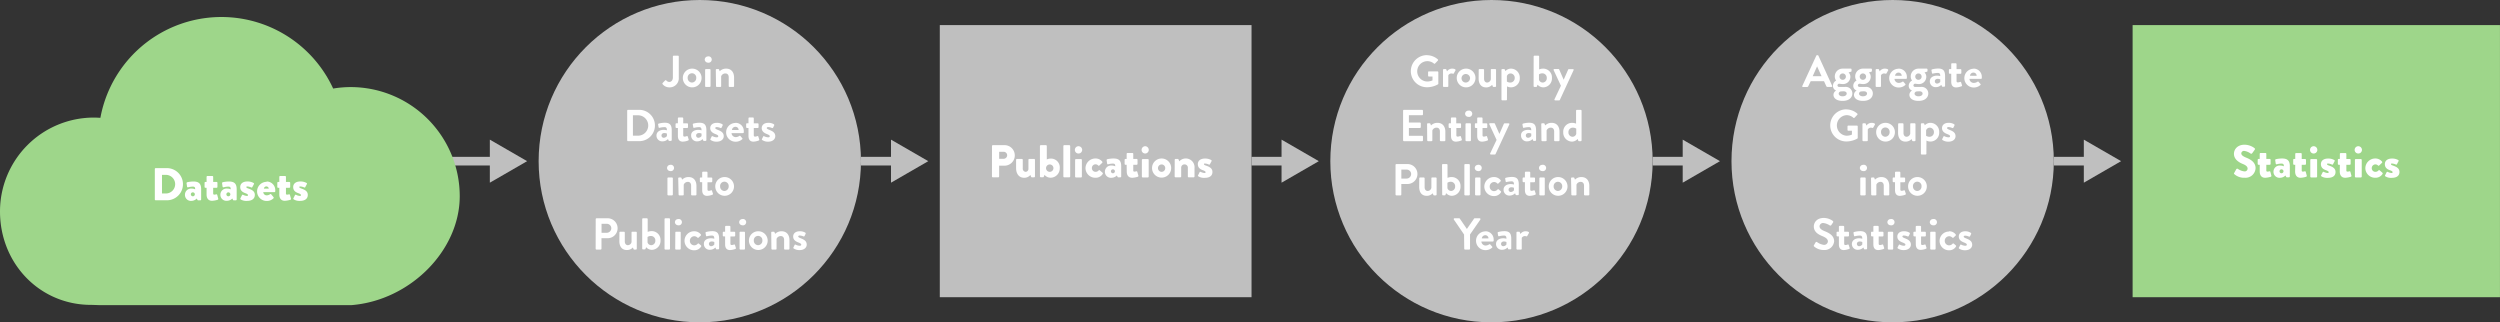 <svg xmlns="http://www.w3.org/2000/svg" viewBox="0 0 783.98 101.08"><rect x="0" y="0" width="783.98" height="101.08" fill="#333333" stroke="none"/><defs><style>.cls-1{fill:none;stroke:#bfbfbf;stroke-miterlimit:10;stroke-width:2.71px;}.cls-2{fill:#bfbfbf;}.cls-3{fill:#9ed68a;}.cls-4{fill:#fff;}</style></defs><g id="Layer_4" data-name="Layer 4"><line class="cls-1" x1="137.97" y1="50.54" x2="155.59" y2="50.54"/><polygon class="cls-2" points="153.61 57.29 165.3 50.54 153.61 43.79 153.61 57.29"/><line class="cls-1" x1="269.99" y1="50.54" x2="281.38" y2="50.54"/><polygon class="cls-2" points="279.41 57.29 291.1 50.54 279.41 43.79 279.41 57.29"/><path class="cls-3" d="M110,27.31a33.25,33.25,0,0,0-5.52.46,38.59,38.59,0,0,0-73,9.18c-.73-.05-1.43-.08-2.14-.08A29.44,29.44,0,0,0,0,66.28C0,82.73,12.54,95.61,28.55,95.61c.54,0,2.37.07,2.57.08h79.05c18.44-1.46,34-17.11,34-34.18A34.22,34.22,0,0,0,110,27.31Z"/><circle class="cls-2" cx="219.45" cy="50.54" r="50.54"/><path class="cls-4" d="M207.82,26l.73-.75a.27.27,0,0,1,.42,0,1.23,1.23,0,0,0,.92.45c.55,0,1.12-.45,1.12-1.42V17.72a.28.28,0,0,1,.27-.27h1.32a.27.27,0,0,1,.26.27v6.61a2.85,2.85,0,0,1-2.94,3.07,2.7,2.7,0,0,1-2.13-1A.3.3,0,0,1,207.82,26Z"/><path class="cls-4" d="M217,21.52a2.94,2.94,0,1,1-2.87,2.92A2.92,2.92,0,0,1,217,21.52Zm0,4.37a1.4,1.4,0,0,0,1.34-1.45,1.35,1.35,0,1,0-2.69,0A1.39,1.39,0,0,0,217,25.89Z"/><path class="cls-4" d="M221,18.7a1,1,0,0,1,.95-1,1,1,0,1,1,0,1.94A1,1,0,0,1,221,18.7Zm.12,3.22a.27.27,0,0,1,.27-.26h1.16a.27.27,0,0,1,.27.26V27a.28.28,0,0,1-.27.27h-1.16a.28.28,0,0,1-.27-.27Z"/><path class="cls-4" d="M224.47,21.92a.26.26,0,0,1,.26-.26h.53a.24.24,0,0,1,.24.16l.2.52a2.78,2.78,0,0,1,2-.82c1.78,0,2.5,1.33,2.5,2.78V27a.28.28,0,0,1-.27.27h-1.15a.27.27,0,0,1-.26-.27V24.22c0-.73-.38-1.19-1.05-1.19a1.41,1.41,0,0,0-1.32.88V27c0,.2-.09.27-.35.27h-1a.27.27,0,0,1-.26-.27Z"/><path class="cls-4" d="M196.68,34.72a.27.27,0,0,1,.25-.27h3.32a4.91,4.91,0,1,1,0,9.81h-3.32a.27.27,0,0,1-.25-.27Zm3.4,7.83a3.2,3.2,0,0,0,0-6.4h-1.6v6.4Z"/><path class="cls-4" d="M208.14,40.72a3.78,3.78,0,0,1,1,.15c0-.71-.21-1-.73-1a6.63,6.63,0,0,0-1.57.21c-.2.06-.3-.07-.32-.25l-.13-.73a.27.27,0,0,1,.2-.35,7.71,7.71,0,0,1,1.9-.26c1.75,0,2.16.91,2.16,2.43v3a.28.28,0,0,1-.27.27h-.5c-.1,0-.17,0-.24-.2l-.17-.38a2.38,2.38,0,0,1-1.71.72,1.79,1.79,0,0,1-1.89-1.92C205.9,41.49,206.72,40.72,208.14,40.72Zm0,2.49a1.31,1.31,0,0,0,1-.55v-.77a2.2,2.2,0,0,0-.79-.17c-.54,0-.91.31-.91.76A.7.7,0,0,0,208.17,43.21Z"/><path class="cls-4" d="M212.58,40.13h-.47a.27.27,0,0,1-.26-.27v-.94a.25.25,0,0,1,.26-.26h.47V37.1a.27.27,0,0,1,.27-.26l1.15,0a.27.27,0,0,1,.25.27v1.57h1.23a.25.25,0,0,1,.27.26v.94a.27.27,0,0,1-.27.27h-1.23v2.24c0,.39.21.45.43.45a2.19,2.19,0,0,0,.69-.16.23.23,0,0,1,.31.16l.28.88a.27.27,0,0,1-.16.34,5.36,5.36,0,0,1-1.66.36c-1.08,0-1.56-.67-1.56-1.81Z"/><path class="cls-4" d="M219,40.72a3.66,3.66,0,0,1,1,.15c0-.71-.21-1-.72-1a6.63,6.63,0,0,0-1.57.21c-.2.06-.3-.07-.32-.25l-.13-.73a.28.28,0,0,1,.19-.35,7.82,7.82,0,0,1,1.91-.26c1.75,0,2.16.91,2.16,2.43v3a.28.28,0,0,1-.27.27h-.5c-.1,0-.17,0-.24-.2l-.17-.38a2.38,2.38,0,0,1-1.71.72,1.79,1.79,0,0,1-1.89-1.92C216.71,41.49,217.52,40.72,219,40.72Zm0,2.49a1.31,1.31,0,0,0,1-.55v-.77a2.2,2.2,0,0,0-.79-.17c-.54,0-.91.31-.91.76A.7.7,0,0,0,219,43.21Z"/><path class="cls-4" d="M222.79,43.59l.37-.76a.22.22,0,0,1,.33-.1,3.09,3.09,0,0,0,1.27.34c.28,0,.48-.11.48-.35s-.2-.41-.94-.7c-1.08-.42-1.58-1-1.58-1.85s.63-1.65,2.06-1.65a3.22,3.22,0,0,1,1.72.43.3.3,0,0,1,.12.38l-.35.71a.26.26,0,0,1-.33.1,3.35,3.35,0,0,0-1.16-.29c-.34,0-.48.14-.48.32s.25.34.77.55c1.08.42,1.89.88,1.89,2,0,.92-.81,1.71-2.23,1.71a3.19,3.19,0,0,1-1.86-.52A.23.23,0,0,1,222.79,43.59Z"/><path class="cls-4" d="M230.63,38.52a2.57,2.57,0,0,1,2.62,2.6c0,.1,0,.28,0,.38a.27.27,0,0,1-.27.24h-3.58A1.34,1.34,0,0,0,230.71,43a2,2,0,0,0,1.1-.35c.13-.09.26-.12.36,0l.57.65a.24.24,0,0,1,0,.37,3,3,0,0,1-2.09.77,2.94,2.94,0,0,1,0-5.88Zm1,2.24a1,1,0,0,0-1-1,1.11,1.11,0,0,0-1.1,1Z"/><path class="cls-4" d="M234.72,40.13h-.48a.27.27,0,0,1-.25-.27v-.94a.25.25,0,0,1,.25-.26h.48V37.1a.26.26,0,0,1,.26-.26l1.15,0a.27.27,0,0,1,.25.27v1.57h1.23a.25.25,0,0,1,.27.26v.94a.27.27,0,0,1-.27.27h-1.23v2.24c0,.39.21.45.44.45a2.12,2.12,0,0,0,.68-.16.22.22,0,0,1,.31.16l.28.88a.25.25,0,0,1-.15.34,5.37,5.37,0,0,1-1.67.36c-1.08,0-1.55-.67-1.55-1.81Z"/><path class="cls-4" d="M238.94,43.59l.38-.76a.21.21,0,0,1,.32-.1,3.1,3.1,0,0,0,1.28.34c.28,0,.47-.11.47-.35s-.19-.41-.94-.7c-1.07-.42-1.58-1-1.58-1.85s.63-1.65,2.06-1.65a3.16,3.16,0,0,1,1.72.43.3.3,0,0,1,.13.38l-.35.71a.27.27,0,0,1-.34.1,3.35,3.35,0,0,0-1.16-.29c-.33,0-.48.14-.48.32s.26.34.78.55c1.07.42,1.89.88,1.89,2,0,.92-.82,1.71-2.23,1.71a3.16,3.16,0,0,1-1.86-.52A.24.24,0,0,1,238.94,43.59Z"/><path class="cls-4" d="M209.18,52.7a1,1,0,0,1,.95-1,1,1,0,1,1,0,1.94A1,1,0,0,1,209.18,52.7Zm.12,3.22a.27.27,0,0,1,.27-.26h1.16a.27.27,0,0,1,.27.26V61a.28.28,0,0,1-.27.27h-1.16a.28.28,0,0,1-.27-.27Z"/><path class="cls-4" d="M212.68,55.92a.26.26,0,0,1,.26-.26h.54a.27.27,0,0,1,.24.16l.19.52a2.79,2.79,0,0,1,2-.82c1.78,0,2.49,1.33,2.49,2.78V61a.28.28,0,0,1-.27.27H217a.27.27,0,0,1-.27-.27V58.22c0-.73-.38-1.19-1-1.19a1.41,1.41,0,0,0-1.32.88V61c0,.2-.08.27-.35.27h-1a.27.27,0,0,1-.26-.27Z"/><path class="cls-4" d="M220.2,57.13h-.48a.27.27,0,0,1-.25-.27v-.94a.25.25,0,0,1,.25-.26h.48V54.1a.26.26,0,0,1,.26-.26l1.15,0a.27.27,0,0,1,.25.27v1.57h1.24a.25.25,0,0,1,.26.26v.94a.27.27,0,0,1-.26.27h-1.24v2.24c0,.39.21.45.44.45a2.06,2.06,0,0,0,.68-.16.22.22,0,0,1,.31.16l.28.88a.25.25,0,0,1-.15.34,5.37,5.37,0,0,1-1.67.36c-1.08,0-1.55-.67-1.55-1.81Z"/><path class="cls-4" d="M227.17,55.52a2.94,2.94,0,1,1-2.87,2.92A2.92,2.92,0,0,1,227.17,55.52Zm0,4.37a1.4,1.4,0,0,0,1.34-1.45,1.35,1.35,0,1,0-2.69,0A1.39,1.39,0,0,0,227.17,59.89Z"/><path class="cls-4" d="M186.81,68.72a.28.28,0,0,1,.27-.27h3.29a3.13,3.13,0,1,1,0,6.25h-1.75V78a.28.28,0,0,1-.27.27h-1.29a.28.28,0,0,1-.27-.27ZM190.26,73a1.44,1.44,0,0,0,1.44-1.45,1.39,1.39,0,0,0-1.44-1.36h-1.62V73Z"/><path class="cls-4" d="M194.25,72.92a.26.26,0,0,1,.26-.26h1.15a.27.27,0,0,1,.27.26v2.76c0,.74.38,1.21,1,1.21a1.23,1.23,0,0,0,1.12-1V72.92c0-.21.09-.26.31-.26h1.06a.27.27,0,0,1,.27.26V78a.28.28,0,0,1-.27.27h-.51a.29.29,0,0,1-.27-.21l-.17-.46a2.51,2.51,0,0,1-1.87.81c-1.74,0-2.37-1.33-2.37-2.76Z"/><path class="cls-4" d="M201.39,68.72a.27.27,0,0,1,.26-.27h1.2a.28.28,0,0,1,.26.27v4a3.35,3.35,0,0,1,1.25-.25,2.77,2.77,0,0,1,2.77,2.94,2.8,2.8,0,0,1-2.69,2.94,2.46,2.46,0,0,1-1.83-.84l-.14.43c-.05.16-.14.27-.27.27h-.55a.27.27,0,0,1-.26-.27Zm2.84,8.17a1.35,1.35,0,0,0,1.28-1.43A1.38,1.38,0,0,0,204.15,74a1.81,1.81,0,0,0-1.09.32V76A1.21,1.21,0,0,0,204.23,76.89Z"/><path class="cls-4" d="M208.39,68.72a.27.27,0,0,1,.26-.27h1.18a.28.28,0,0,1,.27.27V78a.28.28,0,0,1-.27.27h-1.18a.27.27,0,0,1-.26-.27Z"/><path class="cls-4" d="M211.65,69.7a1,1,0,0,1,.95-1,1,1,0,1,1,0,1.94A1,1,0,0,1,211.65,69.7Zm.13,3.22a.26.26,0,0,1,.26-.26h1.16a.27.27,0,0,1,.27.26V78a.28.28,0,0,1-.27.27H212a.27.27,0,0,1-.26-.27Z"/><path class="cls-4" d="M217.7,72.52a2.56,2.56,0,0,1,2.07,1,.26.26,0,0,1-.07.39l-.64.62c-.13.11-.25,0-.35,0a1.31,1.31,0,0,0-1-.45,1.4,1.4,0,0,0-1.37,1.43,1.38,1.38,0,0,0,1.36,1.43,1.45,1.45,0,0,0,1.12-.54.28.28,0,0,1,.35,0l.6.52c.14.11.2.25.1.39a2.49,2.49,0,0,1-2.21,1.18,3,3,0,0,1-3-2.94A3,3,0,0,1,217.7,72.52Z"/><path class="cls-4" d="M223,74.72a3.66,3.66,0,0,1,1,.15c0-.71-.21-1-.73-1a6.71,6.71,0,0,0-1.57.21c-.19.06-.29-.07-.32-.25l-.12-.73a.27.27,0,0,1,.19-.35,7.73,7.73,0,0,1,1.91-.26c1.75,0,2.15.91,2.15,2.43v3a.27.27,0,0,1-.26.27h-.51c-.09,0-.16,0-.23-.2l-.17-.38a2.4,2.4,0,0,1-1.71.72,1.79,1.79,0,0,1-1.89-1.92C220.71,75.49,221.52,74.72,223,74.72Zm0,2.49a1.26,1.26,0,0,0,1-.55v-.77a2.11,2.11,0,0,0-.78-.17c-.55,0-.91.31-.91.76A.7.7,0,0,0,223,77.21Z"/><path class="cls-4" d="M227.39,74.13h-.48a.27.27,0,0,1-.25-.27v-.94a.25.25,0,0,1,.25-.26h.48V71.1a.26.26,0,0,1,.26-.26l1.15,0a.27.27,0,0,1,.25.27v1.57h1.24a.25.25,0,0,1,.26.26v.94a.27.27,0,0,1-.26.27h-1.24v2.24c0,.39.21.45.44.45a2.06,2.06,0,0,0,.68-.16.22.22,0,0,1,.31.16l.28.88a.25.25,0,0,1-.15.34,5.37,5.37,0,0,1-1.67.36c-1.08,0-1.55-.67-1.55-1.81Z"/><path class="cls-4" d="M231.8,69.7a1,1,0,0,1,.95-1,1,1,0,1,1,0,1.94A1,1,0,0,1,231.8,69.7Zm.12,3.22a.27.27,0,0,1,.27-.26h1.16a.27.27,0,0,1,.27.26V78a.28.28,0,0,1-.27.27h-1.16a.28.28,0,0,1-.27-.27Z"/><path class="cls-4" d="M237.73,72.52a2.94,2.94,0,1,1-2.87,2.92A2.91,2.91,0,0,1,237.73,72.52Zm0,4.37a1.4,1.4,0,0,0,1.35-1.45,1.35,1.35,0,1,0-2.69,0A1.39,1.39,0,0,0,237.73,76.89Z"/><path class="cls-4" d="M241.85,72.92a.26.26,0,0,1,.26-.26h.54a.24.24,0,0,1,.23.16l.2.52a2.79,2.79,0,0,1,2-.82c1.77,0,2.49,1.33,2.49,2.78V78a.28.28,0,0,1-.27.27h-1.15a.27.27,0,0,1-.26-.27V75.22c0-.73-.38-1.19-1.05-1.19a1.41,1.41,0,0,0-1.32.88V78c0,.2-.08.27-.35.27h-1a.27.27,0,0,1-.26-.27Z"/><path class="cls-4" d="M248.81,77.59l.37-.76a.22.22,0,0,1,.33-.1,3.09,3.09,0,0,0,1.27.34c.28,0,.48-.11.48-.35s-.2-.41-.94-.7c-1.08-.42-1.59-1-1.59-1.85s.64-1.65,2.06-1.65a3.23,3.23,0,0,1,1.73.43.3.3,0,0,1,.12.38l-.35.71a.26.26,0,0,1-.33.1,3.36,3.36,0,0,0-1.17-.29c-.33,0-.47.14-.47.32s.25.34.77.55c1.08.42,1.89.88,1.89,2,0,.92-.81,1.71-2.23,1.71a3.19,3.19,0,0,1-1.86-.52A.23.23,0,0,1,248.81,77.59Z"/><line class="cls-1" x1="392.47" y1="50.54" x2="403.86" y2="50.54"/><polygon class="cls-2" points="401.88 57.29 413.57 50.54 401.88 43.79 401.88 57.29"/><circle class="cls-2" cx="467.72" cy="50.54" r="50.54"/><path class="cls-4" d="M447.47,17.31a5.26,5.26,0,0,1,3.42,1.31.27.27,0,0,1,0,.39l-.87.91a.24.24,0,0,1-.36,0,3.19,3.19,0,1,0-2.1,5.64,4.21,4.21,0,0,0,1.66-.35V24h-1.12a.25.25,0,0,1-.26-.25v-1.1a.25.25,0,0,1,.26-.27h2.69a.27.27,0,0,1,.26.27v3.58a.26.26,0,0,1-.12.22,7.06,7.06,0,0,1-3.47.91,5,5,0,0,1,0-10.07Z"/><path class="cls-4" d="M452.52,21.92a.27.27,0,0,1,.27-.26h.53a.26.26,0,0,1,.25.18l.2.54a1.93,1.93,0,0,1,1.58-.86c.66,0,1.25.21,1.08.56l-.52.91a.25.25,0,0,1-.32.12,1.7,1.7,0,0,0-.41-.08,1.14,1.14,0,0,0-1,.57V27c0,.2-.13.27-.32.27h-1.08a.28.28,0,0,1-.27-.27Z"/><path class="cls-4" d="M459.69,21.52a2.94,2.94,0,1,1-2.87,2.92A2.92,2.92,0,0,1,459.69,21.52Zm0,4.37A1.4,1.4,0,0,0,461,24.44a1.34,1.34,0,1,0-1.34,1.45Z"/><path class="cls-4" d="M463.71,21.92a.26.26,0,0,1,.26-.26h1.15a.27.27,0,0,1,.27.26v2.76c0,.74.38,1.21,1,1.21a1.23,1.23,0,0,0,1.12-1.05V21.92c0-.21.08-.26.31-.26h1.06a.27.27,0,0,1,.27.26V27a.28.28,0,0,1-.27.27h-.51a.29.29,0,0,1-.27-.21l-.17-.46a2.52,2.52,0,0,1-1.88.81c-1.73,0-2.36-1.33-2.36-2.76Z"/><path class="cls-4" d="M472.57,31.2c0,.16-.08.26-.34.26h-1.12a.26.26,0,0,1-.26-.26V21.92a.26.26,0,0,1,.26-.26h.55a.25.25,0,0,1,.24.16l.18.47a2.43,2.43,0,0,1,1.81-.77,2.8,2.8,0,0,1,2.7,2.94,2.76,2.76,0,0,1-4,2.63Zm1-5.31A1.38,1.38,0,0,0,475,24.46a1.34,1.34,0,0,0-1.3-1.43,1.2,1.2,0,0,0-1.15.85v1.68A1.77,1.77,0,0,0,473.59,25.89Z"/><path class="cls-4" d="M480.94,17.72a.28.28,0,0,1,.27-.27h1.19a.27.27,0,0,1,.26.27v4.05a3.39,3.39,0,0,1,1.25-.25,2.76,2.76,0,0,1,2.77,2.94A2.8,2.8,0,0,1,484,27.4a2.46,2.46,0,0,1-1.83-.84L482,27c0,.16-.14.27-.27.27h-.54a.28.28,0,0,1-.27-.27Zm2.84,8.17a1.34,1.34,0,0,0,1.28-1.43A1.38,1.38,0,0,0,483.7,23a1.81,1.81,0,0,0-1.09.32V25A1.22,1.22,0,0,0,483.78,25.89Z"/><path class="cls-4" d="M487.21,22a.25.25,0,0,1,.24-.36h1.26a.25.25,0,0,1,.24.15L490.36,25h0l1.4-3.17c.07-.14.17-.15.33-.15h1.13a.23.23,0,0,1,.23.36l-4.28,9.27a.27.27,0,0,1-.24.17h-1.21a.25.25,0,0,1-.23-.38l2-4.21Z"/><path class="cls-4" d="M440,34.72a.27.27,0,0,1,.27-.27h5.7a.27.27,0,0,1,.26.27v1.15a.26.26,0,0,1-.26.26h-4.15v2.3h3.46a.28.28,0,0,1,.27.27v1.16a.28.28,0,0,1-.27.27h-3.46v2.45h4.15a.26.26,0,0,1,.26.26V44a.27.27,0,0,1-.26.27h-5.7A.27.27,0,0,1,440,44Z"/><path class="cls-4" d="M447.52,38.92a.26.26,0,0,1,.26-.26h.54a.24.24,0,0,1,.23.16l.2.52a2.78,2.78,0,0,1,2-.82c1.78,0,2.5,1.33,2.5,2.78V44a.28.28,0,0,1-.27.27H451.8a.27.27,0,0,1-.26-.27V41.22c0-.73-.38-1.19-1.05-1.19a1.41,1.41,0,0,0-1.32.88V44c0,.2-.08.27-.35.27h-1a.27.27,0,0,1-.26-.27Z"/><path class="cls-4" d="M455,40.13h-.47a.27.27,0,0,1-.25-.27v-.94a.25.25,0,0,1,.25-.26H455V37.1a.27.27,0,0,1,.27-.26l1.15,0a.27.27,0,0,1,.25.27v1.57h1.23a.25.25,0,0,1,.27.26v.94a.27.27,0,0,1-.27.27H456.7v2.24c0,.39.21.45.44.45a2.12,2.12,0,0,0,.68-.16.22.22,0,0,1,.31.16l.28.88a.25.25,0,0,1-.15.34,5.37,5.37,0,0,1-1.67.36c-1.08,0-1.56-.67-1.56-1.81Z"/><path class="cls-4" d="M459.44,35.7a1,1,0,0,1,1-1,1,1,0,1,1,0,1.94A1,1,0,0,1,459.44,35.7Zm.13,3.22a.27.27,0,0,1,.27-.26H461a.27.27,0,0,1,.27.26V44a.28.28,0,0,1-.27.27h-1.16a.28.28,0,0,1-.27-.27Z"/><path class="cls-4" d="M463.24,40.13h-.48a.27.27,0,0,1-.25-.27v-.94a.25.25,0,0,1,.25-.26h.48V37.1a.26.26,0,0,1,.26-.26l1.15,0a.27.27,0,0,1,.26.27v1.57h1.23a.25.25,0,0,1,.26.26v.94a.27.27,0,0,1-.26.27h-1.23v2.24c0,.39.21.45.43.45a2.19,2.19,0,0,0,.69-.16.22.22,0,0,1,.3.16l.28.88a.25.25,0,0,1-.15.34,5.37,5.37,0,0,1-1.67.36c-1.07,0-1.55-.67-1.55-1.81Z"/><path class="cls-4" d="M467.05,39a.24.24,0,0,1,.23-.36h1.27a.25.25,0,0,1,.23.15L470.2,42h0l1.4-3.17c.07-.14.17-.15.34-.15h1.12c.22,0,.34.18.24.36L469,48.29a.26.26,0,0,1-.24.17h-1.2a.25.25,0,0,1-.24-.38l2-4.21Z"/><path class="cls-4" d="M479.19,40.72a3.66,3.66,0,0,1,1,.15c0-.71-.21-1-.73-1a6.63,6.63,0,0,0-1.57.21c-.19.06-.29-.07-.32-.25l-.13-.73a.27.27,0,0,1,.2-.35,7.71,7.71,0,0,1,1.9-.26c1.76,0,2.16.91,2.16,2.43v3a.28.28,0,0,1-.27.27H481c-.1,0-.17,0-.24-.2l-.17-.38a2.37,2.37,0,0,1-1.7.72,1.8,1.8,0,0,1-1.9-1.92C476.94,41.49,477.76,40.72,479.19,40.72Zm0,2.49a1.29,1.29,0,0,0,1-.55v-.77a2.18,2.18,0,0,0-.78-.17c-.55,0-.92.31-.92.76A.7.7,0,0,0,479.21,43.21Z"/><path class="cls-4" d="M483.33,38.92a.26.26,0,0,1,.26-.26h.54a.24.24,0,0,1,.23.16l.2.52a2.79,2.79,0,0,1,2-.82c1.78,0,2.49,1.33,2.49,2.78V44a.28.28,0,0,1-.27.27h-1.15a.27.27,0,0,1-.26-.27V41.22c0-.73-.38-1.19-1.05-1.19a1.41,1.41,0,0,0-1.32.88V44c0,.2-.08.27-.35.27h-1a.27.27,0,0,1-.26-.27Z"/><path class="cls-4" d="M493,38.52a3.28,3.28,0,0,1,1.24.25V34.72a.28.28,0,0,1,.27-.27h1.19a.28.28,0,0,1,.27.27V44a.28.28,0,0,1-.27.27h-.55c-.12,0-.22-.11-.26-.27l-.14-.43a2.47,2.47,0,0,1-1.84.84,2.81,2.81,0,0,1-2.69-2.94A2.77,2.77,0,0,1,493,38.52Zm.12,4.37a1.23,1.23,0,0,0,1.18-.91V40.35a1.81,1.81,0,0,0-1.09-.32,1.37,1.37,0,0,0-1.36,1.43A1.34,1.34,0,0,0,493.07,42.89Z"/><path class="cls-4" d="M437.63,51.72a.27.27,0,0,1,.27-.27h3.29a3.13,3.13,0,1,1,0,6.25h-1.75V61a.27.27,0,0,1-.26.27H437.9a.27.27,0,0,1-.27-.27ZM441.08,56a1.44,1.44,0,0,0,1.44-1.45,1.39,1.39,0,0,0-1.44-1.36h-1.63V56Z"/><path class="cls-4" d="M445.07,55.92a.26.26,0,0,1,.26-.26h1.15a.27.27,0,0,1,.27.26v2.76c0,.74.38,1.21,1,1.21a1.23,1.23,0,0,0,1.12-1V55.92c0-.21.08-.26.31-.26h1.06a.27.27,0,0,1,.27.26V61a.28.28,0,0,1-.27.27h-.52a.29.29,0,0,1-.26-.21l-.17-.46a2.52,2.52,0,0,1-1.88.81c-1.73,0-2.36-1.33-2.36-2.76Z"/><path class="cls-4" d="M452.21,51.72a.27.27,0,0,1,.26-.27h1.19a.28.28,0,0,1,.27.27v4.05a3.35,3.35,0,0,1,1.25-.25A2.77,2.77,0,0,1,458,58.46a2.8,2.8,0,0,1-2.69,2.94,2.43,2.43,0,0,1-1.83-.84l-.15.43c0,.16-.13.27-.26.27h-.55a.27.27,0,0,1-.26-.27Zm2.84,8.17a1.34,1.34,0,0,0,1.27-1.43A1.37,1.37,0,0,0,455,57a1.86,1.86,0,0,0-1.1.32V59A1.24,1.24,0,0,0,455.05,59.89Z"/><path class="cls-4" d="M459.21,51.72a.27.27,0,0,1,.26-.27h1.18a.28.28,0,0,1,.27.27V61a.28.28,0,0,1-.27.27h-1.18a.27.27,0,0,1-.26-.27Z"/><path class="cls-4" d="M462.47,52.7a1,1,0,0,1,.95-1,1,1,0,1,1,0,1.94A1,1,0,0,1,462.47,52.7Zm.12,3.22a.27.27,0,0,1,.27-.26H464a.27.27,0,0,1,.27.26V61a.28.28,0,0,1-.27.27h-1.16a.28.28,0,0,1-.27-.27Z"/><path class="cls-4" d="M468.52,55.52a2.56,2.56,0,0,1,2.07,1,.26.26,0,0,1-.07.39l-.64.62a.25.25,0,0,1-.35,0,1.31,1.31,0,0,0-1-.45,1.4,1.4,0,0,0-1.37,1.43,1.38,1.38,0,0,0,1.36,1.43,1.47,1.47,0,0,0,1.12-.54.27.27,0,0,1,.35,0l.6.52c.14.11.2.25.1.39a2.49,2.49,0,0,1-2.22,1.18,3,3,0,0,1-3-2.94A3,3,0,0,1,468.52,55.52Z"/><path class="cls-4" d="M473.77,57.72a3.66,3.66,0,0,1,1,.15c0-.71-.21-1-.73-1a6.63,6.63,0,0,0-1.57.21c-.19.06-.29-.07-.32-.25l-.13-.73a.27.27,0,0,1,.2-.35,7.73,7.73,0,0,1,1.91-.26c1.75,0,2.15.91,2.15,2.43v3a.27.27,0,0,1-.26.27h-.51c-.1,0-.17,0-.24-.2l-.16-.38a2.42,2.42,0,0,1-1.71.72,1.79,1.79,0,0,1-1.89-1.92C471.53,58.49,472.34,57.72,473.77,57.72Zm0,2.49a1.29,1.29,0,0,0,1-.55v-.77a2.18,2.18,0,0,0-.78-.17c-.55,0-.91.31-.91.76A.7.7,0,0,0,473.79,60.21Z"/><path class="cls-4" d="M478.2,57.13h-.47a.27.27,0,0,1-.25-.27v-.94a.25.25,0,0,1,.25-.26h.47V54.1a.27.27,0,0,1,.27-.26l1.15,0a.27.27,0,0,1,.25.27v1.57h1.23a.25.25,0,0,1,.27.26v.94a.27.27,0,0,1-.27.27h-1.23v2.24c0,.39.21.45.43.45a2.12,2.12,0,0,0,.69-.16.22.22,0,0,1,.31.16l.28.88a.25.25,0,0,1-.15.34,5.45,5.45,0,0,1-1.67.36c-1.08,0-1.56-.67-1.56-1.81Z"/><path class="cls-4" d="M482.61,52.7a1,1,0,0,1,1-1,1,1,0,1,1,0,1.94A1,1,0,0,1,482.61,52.7Zm.13,3.22a.27.27,0,0,1,.27-.26h1.16a.26.26,0,0,1,.26.26V61a.27.27,0,0,1-.26.27H483a.28.28,0,0,1-.27-.27Z"/><path class="cls-4" d="M488.55,55.52a2.94,2.94,0,1,1-2.87,2.92A2.92,2.92,0,0,1,488.55,55.52Zm0,4.37a1.41,1.41,0,0,0,1.35-1.45A1.38,1.38,0,0,0,488.55,57a1.36,1.36,0,0,0-1.34,1.41A1.39,1.39,0,0,0,488.55,59.89Z"/><path class="cls-4" d="M492.67,55.92a.26.26,0,0,1,.26-.26h.53a.24.24,0,0,1,.24.16l.2.52a2.76,2.76,0,0,1,2-.82c1.78,0,2.5,1.33,2.5,2.78V61a.28.28,0,0,1-.27.27H497a.27.27,0,0,1-.26-.27V58.22c0-.73-.38-1.19-1.05-1.19a1.41,1.41,0,0,0-1.32.88V61c0,.2-.09.27-.35.27h-1a.27.27,0,0,1-.26-.27Z"/><path class="cls-4" d="M459.12,73.54l-3.2-4.68a.26.26,0,0,1,.23-.41h1.43a.26.26,0,0,1,.22.13L460,71.8l2.24-3.22a.27.27,0,0,1,.23-.13H464a.26.26,0,0,1,.22.41l-3.23,4.66V78a.28.28,0,0,1-.27.27h-1.29a.27.27,0,0,1-.26-.27Z"/><path class="cls-4" d="M465.78,72.52a2.57,2.57,0,0,1,2.62,2.6,2.43,2.43,0,0,1,0,.38.27.27,0,0,1-.26.24h-3.59A1.34,1.34,0,0,0,465.86,77a2,2,0,0,0,1.1-.35c.14-.09.26-.12.36,0l.58.65a.24.24,0,0,1,0,.37,3,3,0,0,1-2.09.77,2.94,2.94,0,0,1,0-5.88Zm1,2.24a1,1,0,0,0-1-1,1.1,1.1,0,0,0-1.09,1Z"/><path class="cls-4" d="M471.41,74.72a3.66,3.66,0,0,1,1,.15c0-.71-.21-1-.73-1a6.63,6.63,0,0,0-1.57.21c-.19.06-.29-.07-.32-.25l-.13-.73a.27.27,0,0,1,.2-.35,7.73,7.73,0,0,1,1.91-.26c1.75,0,2.15.91,2.15,2.43v3a.27.27,0,0,1-.26.27h-.51c-.1,0-.17,0-.24-.2l-.16-.38a2.4,2.4,0,0,1-1.71.72,1.79,1.79,0,0,1-1.89-1.92C469.17,75.49,470,74.72,471.41,74.72Zm0,2.49a1.28,1.28,0,0,0,1-.55v-.77a2.18,2.18,0,0,0-.78-.17c-.55,0-.91.31-.91.76A.7.7,0,0,0,471.44,77.21Z"/><path class="cls-4" d="M475.55,72.92a.27.27,0,0,1,.27-.26h.53a.26.26,0,0,1,.25.18l.2.54a1.93,1.93,0,0,1,1.58-.86c.66,0,1.25.21,1.08.56l-.52.91a.25.25,0,0,1-.32.12,1.7,1.7,0,0,0-.41-.08,1.14,1.14,0,0,0-1,.57V78c0,.2-.13.27-.32.27h-1.08a.28.28,0,0,1-.27-.27Z"/><line class="cls-1" x1="518.26" y1="50.54" x2="529.65" y2="50.54"/><polygon class="cls-2" points="527.68 57.29 539.37 50.54 527.68 43.79 527.68 57.29"/><line class="cls-1" x1="644.06" y1="50.54" x2="655.45" y2="50.54"/><polygon class="cls-2" points="653.47 57.29 665.16 50.54 653.47 43.79 653.47 57.29"/><circle class="cls-2" cx="593.52" cy="50.54" r="50.54"/><path class="cls-4" d="M565.22,26.89l4.35-9.42a.25.25,0,0,1,.24-.16H570a.24.24,0,0,1,.24.16l4.31,9.42a.24.24,0,0,1-.23.37h-1.22a.4.4,0,0,1-.41-.28L572,25.47h-4.18L567.08,27a.43.43,0,0,1-.41.28h-1.22A.24.24,0,0,1,565.22,26.89Zm6-3-1.4-3.08h0l-1.37,3.08Z"/><path class="cls-4" d="M575.8,25.27a2.11,2.11,0,0,1-.42-1.32,2.43,2.43,0,0,1,2.44-2.43h2.55a.25.25,0,0,1,.26.26v.46a.24.24,0,0,1-.15.24l-.78.25a1.84,1.84,0,0,1,.56,1.43,2.28,2.28,0,0,1-2.4,2.2c-.53,0-.9-.11-1.12-.11a.56.56,0,0,0-.52.53.5.5,0,0,0,.56.48h1.79a2.07,2.07,0,0,1,2.32,2c0,1.29-1,2.38-3.07,2.38s-2.86-1-2.86-1.92a1.59,1.59,0,0,1,.84-1.33v0a1.51,1.51,0,0,1-1-1.47A1.85,1.85,0,0,1,575.8,25.27Zm2,4.93c.79,0,1.31-.35,1.31-.88,0-.25-.2-.69-1-.69a7,7,0,0,0-.91.06c-.16,0-.6.25-.6.68S577.05,30.2,577.8,30.2Zm.06-5.17a1,1,0,0,0,0-2,1,1,0,0,0,0,2Z"/><path class="cls-4" d="M582.19,25.27a2.11,2.11,0,0,1-.42-1.32,2.43,2.43,0,0,1,2.43-2.43h2.55a.25.25,0,0,1,.27.26v.46a.25.25,0,0,1-.16.24l-.78.25a1.84,1.84,0,0,1,.56,1.43,2.28,2.28,0,0,1-2.4,2.2c-.53,0-.89-.11-1.12-.11a.56.56,0,0,0-.51.53.5.5,0,0,0,.56.48H585a2.07,2.07,0,0,1,2.31,2c0,1.29-1,2.38-3.07,2.38s-2.86-1-2.86-1.92a1.59,1.59,0,0,1,.85-1.33v0a1.52,1.52,0,0,1-1.06-1.47A1.86,1.86,0,0,1,582.19,25.27Zm2,4.93c.78,0,1.3-.35,1.3-.88,0-.25-.2-.69-1-.69a6.73,6.73,0,0,0-.91.06c-.17,0-.6.25-.6.68S583.43,30.2,584.19,30.2Zm0-5.17a1,1,0,0,0,0-2,1,1,0,0,0,0,2Z"/><path class="cls-4" d="M588.19,21.92a.27.27,0,0,1,.27-.26H589a.26.26,0,0,1,.25.18l.2.54a1.93,1.93,0,0,1,1.58-.86c.66,0,1.25.21,1.08.56l-.52.91a.25.25,0,0,1-.32.12,1.7,1.7,0,0,0-.41-.08,1.14,1.14,0,0,0-1,.57V27c0,.2-.13.27-.32.27h-1.08a.28.28,0,0,1-.27-.27Z"/><path class="cls-4" d="M595.36,21.52a2.57,2.57,0,0,1,2.62,2.6c0,.1,0,.28,0,.38a.27.27,0,0,1-.27.24H594.1A1.34,1.34,0,0,0,595.44,26a2,2,0,0,0,1.1-.35c.14-.09.26-.12.36,0l.57.65a.24.24,0,0,1,0,.37,3,3,0,0,1-2.09.77,2.94,2.94,0,0,1,0-5.88Zm1,2.24a1,1,0,0,0-1-1,1.09,1.09,0,0,0-1.09,1Z"/><path class="cls-4" d="M599.61,25.27a2.11,2.11,0,0,1-.42-1.32,2.43,2.43,0,0,1,2.44-2.43h2.55a.26.26,0,0,1,.27.26v.46a.25.25,0,0,1-.16.24l-.78.25a1.84,1.84,0,0,1,.56,1.43,2.28,2.28,0,0,1-2.4,2.2c-.53,0-.89-.11-1.12-.11a.57.57,0,0,0-.52.53.51.51,0,0,0,.56.48h1.8a2.07,2.07,0,0,1,2.31,2c0,1.29-1,2.38-3.07,2.38s-2.86-1-2.86-1.92a1.59,1.59,0,0,1,.84-1.33v0a1.53,1.53,0,0,1-1.05-1.47A1.85,1.85,0,0,1,599.61,25.27Zm2,4.93c.78,0,1.3-.35,1.3-.88,0-.25-.2-.69-1-.69a6.73,6.73,0,0,0-.91.06c-.17,0-.61.25-.61.68S600.86,30.2,601.62,30.2Zm0-5.17a1,1,0,0,0,0-2,1,1,0,0,0,0,2Z"/><path class="cls-4" d="M607.45,23.72a3.78,3.78,0,0,1,1,.15c0-.71-.21-1-.73-1a6.63,6.63,0,0,0-1.57.21c-.2.06-.29-.07-.32-.25l-.13-.73a.27.27,0,0,1,.2-.35,7.71,7.71,0,0,1,1.9-.26c1.75,0,2.16.91,2.16,2.43v3a.28.28,0,0,1-.27.27h-.5c-.1,0-.17,0-.24-.2l-.17-.38a2.38,2.38,0,0,1-1.71.72,1.79,1.79,0,0,1-1.89-1.92C605.21,24.49,606,23.72,607.45,23.72Zm0,2.49a1.31,1.31,0,0,0,1-.55v-.77a2.2,2.2,0,0,0-.79-.17c-.54,0-.91.31-.91.76A.7.7,0,0,0,607.48,26.21Z"/><path class="cls-4" d="M611.89,23.13h-.48a.27.27,0,0,1-.25-.27v-.94a.25.25,0,0,1,.25-.26h.48V20.1a.27.27,0,0,1,.27-.26l1.15,0a.27.27,0,0,1,.25.27v1.57h1.23a.26.26,0,0,1,.27.26v.94a.28.28,0,0,1-.27.27h-1.23v2.24c0,.39.21.45.43.45a2.19,2.19,0,0,0,.69-.16.23.23,0,0,1,.31.16l.28.88a.27.27,0,0,1-.16.34,5.36,5.36,0,0,1-1.66.36c-1.08,0-1.56-.67-1.56-1.81Z"/><path class="cls-4" d="M618.86,21.52a2.56,2.56,0,0,1,2.62,2.6c0,.1,0,.28,0,.38a.28.28,0,0,1-.27.24H617.6A1.35,1.35,0,0,0,619,26a2,2,0,0,0,1.09-.35c.14-.09.27-.12.36,0l.58.65a.24.24,0,0,1,0,.37,3.06,3.06,0,0,1-2.09.77,2.94,2.94,0,0,1,0-5.88Zm1,2.24a1,1,0,0,0-1-1,1.1,1.1,0,0,0-1.09,1Z"/><path class="cls-4" d="M579,34.31a5.26,5.26,0,0,1,3.42,1.31.26.26,0,0,1,0,.39l-.86.91a.25.25,0,0,1-.37,0,3.17,3.17,0,0,0-2.11-.81,3.23,3.23,0,0,0,0,6.45,4.27,4.27,0,0,0,1.67-.35V41h-1.12a.25.25,0,0,1-.27-.25v-1.1a.26.26,0,0,1,.27-.27h2.69a.26.26,0,0,1,.25.27v3.58a.28.28,0,0,1-.11.22,7.12,7.12,0,0,1-3.48.91,5,5,0,0,1,0-10.07Z"/><path class="cls-4" d="M584.05,38.92a.27.27,0,0,1,.27-.26h.53a.25.25,0,0,1,.25.18l.2.54a2,2,0,0,1,1.58-.86c.66,0,1.25.21,1.08.56l-.52.91a.25.25,0,0,1-.32.12,1.71,1.71,0,0,0-.4-.08,1.14,1.14,0,0,0-1,.57V44c0,.2-.13.27-.32.27h-1.08a.28.28,0,0,1-.27-.27Z"/><path class="cls-4" d="M591.22,38.52a2.94,2.94,0,1,1-2.87,2.92A2.91,2.91,0,0,1,591.22,38.52Zm0,4.37a1.4,1.4,0,0,0,1.35-1.45,1.35,1.35,0,1,0-2.69,0A1.39,1.39,0,0,0,591.22,42.89Z"/><path class="cls-4" d="M595.24,38.92a.26.26,0,0,1,.27-.26h1.14a.27.27,0,0,1,.27.26v2.76c0,.74.38,1.21,1,1.21a1.23,1.23,0,0,0,1.12-1V38.92c0-.21.09-.26.31-.26h1.07a.26.26,0,0,1,.26.26V44a.27.27,0,0,1-.26.27h-.52a.29.29,0,0,1-.27-.21l-.17-.46a2.51,2.51,0,0,1-1.87.81c-1.74,0-2.37-1.33-2.37-2.76Z"/><path class="cls-4" d="M604.1,48.2c0,.16-.08.26-.33.26h-1.12a.27.27,0,0,1-.27-.26V38.92a.27.27,0,0,1,.27-.26h.54a.25.25,0,0,1,.24.16l.18.47a2.43,2.43,0,0,1,1.81-.77,2.8,2.8,0,0,1,2.7,2.94,2.76,2.76,0,0,1-4,2.63Zm1-5.31a1.38,1.38,0,0,0,1.36-1.43,1.34,1.34,0,0,0-1.3-1.43,1.22,1.22,0,0,0-1.15.85v1.68A1.77,1.77,0,0,0,605.12,42.89Z"/><path class="cls-4" d="M609.07,43.59l.38-.76a.21.21,0,0,1,.32-.1,3.1,3.1,0,0,0,1.28.34c.28,0,.47-.11.47-.35s-.19-.41-.94-.7c-1.07-.42-1.58-1-1.58-1.85s.63-1.65,2.06-1.65a3.16,3.16,0,0,1,1.72.43.3.3,0,0,1,.13.38l-.35.71a.27.27,0,0,1-.34.1,3.35,3.35,0,0,0-1.16-.29c-.34,0-.48.14-.48.32s.26.34.77.55c1.08.42,1.89.88,1.89,2,0,.92-.81,1.71-2.22,1.71a3.23,3.23,0,0,1-1.87-.52A.25.25,0,0,1,609.07,43.59Z"/><path class="cls-4" d="M583.24,52.7a1,1,0,0,1,1-1,1,1,0,1,1,0,1.94A1,1,0,0,1,583.24,52.7Zm.13,3.22a.26.26,0,0,1,.26-.26h1.17a.26.26,0,0,1,.26.26V61a.27.27,0,0,1-.26.27h-1.17a.27.27,0,0,1-.26-.27Z"/><path class="cls-4" d="M586.74,55.92a.27.27,0,0,1,.27-.26h.53a.24.24,0,0,1,.24.16l.19.52a2.79,2.79,0,0,1,2-.82c1.78,0,2.49,1.33,2.49,2.78V61a.27.27,0,0,1-.26.27H591a.27.27,0,0,1-.27-.27V58.22c0-.73-.38-1.19-1-1.19a1.41,1.41,0,0,0-1.32.88V61c0,.2-.08.27-.35.27h-1a.28.28,0,0,1-.27-.27Z"/><path class="cls-4" d="M594.26,57.13h-.48a.27.27,0,0,1-.25-.27v-.94a.25.25,0,0,1,.25-.26h.48V54.1a.27.27,0,0,1,.26-.26l1.15,0a.27.27,0,0,1,.26.27v1.57h1.23a.26.26,0,0,1,.27.26v.94a.28.28,0,0,1-.27.27h-1.23v2.24c0,.39.21.45.43.45a2.19,2.19,0,0,0,.69-.16.23.23,0,0,1,.31.16l.28.88a.27.27,0,0,1-.16.34,5.37,5.37,0,0,1-1.67.36c-1.07,0-1.55-.67-1.55-1.81Z"/><path class="cls-4" d="M601.23,55.52a2.94,2.94,0,1,1-2.87,2.92A2.91,2.91,0,0,1,601.23,55.52Zm0,4.37a1.4,1.4,0,0,0,1.35-1.45,1.35,1.35,0,1,0-2.69,0A1.39,1.39,0,0,0,601.23,59.89Z"/><path class="cls-4" d="M568.84,76.89l.51-.87a.31.31,0,0,1,.47-.1,4.69,4.69,0,0,0,2.12.87,1.17,1.17,0,0,0,1.27-1.08c0-.71-.6-1.2-1.77-1.68-1.32-.53-2.64-1.37-2.64-3,0-1.24.93-2.69,3.15-2.69a4.92,4.92,0,0,1,2.8.94.35.35,0,0,1,.09.47l-.53.79c-.12.17-.33.28-.49.17a4.68,4.68,0,0,0-2-.77,1.11,1.11,0,0,0-1.23,1c0,.66.51,1.11,1.65,1.57,1.36.55,2.93,1.36,2.93,3.17A3,3,0,0,1,572,78.4a4.56,4.56,0,0,1-3.09-1.09C568.79,77.18,568.72,77.11,568.84,76.89Z"/><path class="cls-4" d="M576.66,74.13h-.48a.27.27,0,0,1-.25-.27v-.94a.25.25,0,0,1,.25-.26h.48V71.1a.26.26,0,0,1,.26-.26l1.15,0a.27.27,0,0,1,.25.27v1.57h1.24a.25.25,0,0,1,.26.26v.94a.27.27,0,0,1-.26.27h-1.24v2.24c0,.39.21.45.44.45a2.12,2.12,0,0,0,.68-.16.22.22,0,0,1,.31.16l.28.88a.25.25,0,0,1-.15.34,5.37,5.37,0,0,1-1.67.36c-1.08,0-1.55-.67-1.55-1.81Z"/><path class="cls-4" d="M583,74.72a3.66,3.66,0,0,1,1,.15c0-.71-.21-1-.73-1a6.63,6.63,0,0,0-1.57.21c-.19.06-.29-.07-.32-.25l-.13-.73a.27.27,0,0,1,.2-.35,7.71,7.71,0,0,1,1.9-.26c1.76,0,2.16.91,2.16,2.43v3a.27.27,0,0,1-.26.27h-.51c-.1,0-.17,0-.24-.2l-.16-.38a2.42,2.42,0,0,1-1.71.72,1.79,1.79,0,0,1-1.89-1.92C580.79,75.49,581.6,74.72,583,74.72Zm0,2.49a1.29,1.29,0,0,0,1-.55v-.77a2.18,2.18,0,0,0-.78-.17c-.55,0-.91.31-.91.76A.7.7,0,0,0,583.05,77.21Z"/><path class="cls-4" d="M587.46,74.13H587a.27.27,0,0,1-.26-.27v-.94a.26.26,0,0,1,.26-.26h.47V71.1a.27.27,0,0,1,.27-.26l1.15,0a.27.27,0,0,1,.25.27v1.57h1.23a.25.25,0,0,1,.27.26v.94a.27.27,0,0,1-.27.27h-1.23v2.24c0,.39.21.45.43.45a2.12,2.12,0,0,0,.69-.16.23.23,0,0,1,.31.16l.28.88a.26.26,0,0,1-.15.34,5.53,5.53,0,0,1-1.67.36c-1.08,0-1.56-.67-1.56-1.81Z"/><path class="cls-4" d="M591.87,69.7a1,1,0,0,1,1-1,1,1,0,1,1,0,1.94A1,1,0,0,1,591.87,69.7Zm.13,3.22a.27.27,0,0,1,.27-.26h1.16a.26.26,0,0,1,.26.26V78a.27.27,0,0,1-.26.27h-1.16A.28.28,0,0,1,592,78Z"/><path class="cls-4" d="M595.07,77.59l.37-.76a.22.22,0,0,1,.33-.1,3.09,3.09,0,0,0,1.27.34c.28,0,.48-.11.48-.35s-.2-.41-.94-.7c-1.08-.42-1.59-1-1.59-1.85s.64-1.65,2.06-1.65a3.23,3.23,0,0,1,1.73.43.3.3,0,0,1,.12.38l-.35.71a.26.26,0,0,1-.33.1,3.36,3.36,0,0,0-1.17-.29c-.33,0-.47.14-.47.32s.25.34.77.55c1.08.42,1.89.88,1.89,2,0,.92-.81,1.71-2.23,1.71a3.19,3.19,0,0,1-1.86-.52A.23.23,0,0,1,595.07,77.59Z"/><path class="cls-4" d="M600.76,74.13h-.47a.27.27,0,0,1-.26-.27v-.94a.26.26,0,0,1,.26-.26h.47V71.1a.27.27,0,0,1,.27-.26l1.15,0a.27.27,0,0,1,.25.27v1.57h1.23a.25.25,0,0,1,.27.26v.94a.27.27,0,0,1-.27.27h-1.23v2.24c0,.39.21.45.43.45a2.12,2.12,0,0,0,.69-.16.23.23,0,0,1,.31.16l.28.88A.27.27,0,0,1,604,78a5.36,5.36,0,0,1-1.66.36c-1.08,0-1.56-.67-1.56-1.81Z"/><path class="cls-4" d="M605.17,69.7a1,1,0,0,1,1-1,1,1,0,1,1,0,1.94A1,1,0,0,1,605.17,69.7Zm.13,3.22a.27.27,0,0,1,.27-.26h1.16a.26.26,0,0,1,.26.26V78a.27.27,0,0,1-.26.27h-1.16a.28.28,0,0,1-.27-.27Z"/><path class="cls-4" d="M611.22,72.52a2.59,2.59,0,0,1,2.08,1,.27.27,0,0,1-.07.39l-.65.62c-.13.11-.25,0-.35,0a1.28,1.28,0,0,0-1-.45,1.41,1.41,0,0,0-1.37,1.43,1.38,1.38,0,0,0,1.36,1.43,1.45,1.45,0,0,0,1.12-.54.28.28,0,0,1,.35,0l.6.52c.14.11.2.25.1.39a2.49,2.49,0,0,1-2.21,1.18,2.94,2.94,0,1,1,0-5.88Z"/><path class="cls-4" d="M614.33,77.59l.38-.76a.21.21,0,0,1,.32-.1,3.09,3.09,0,0,0,1.27.34c.28,0,.48-.11.48-.35s-.2-.41-.94-.7c-1.08-.42-1.58-1-1.58-1.85s.63-1.65,2.06-1.65A3.19,3.19,0,0,1,618,73a.3.3,0,0,1,.13.38l-.35.71a.27.27,0,0,1-.34.1,3.35,3.35,0,0,0-1.16-.29c-.34,0-.48.14-.48.32s.25.34.77.55c1.08.42,1.89.88,1.89,2,0,.92-.81,1.71-2.22,1.71a3.23,3.23,0,0,1-1.87-.52A.23.23,0,0,1,614.33,77.59Z"/><rect class="cls-2" x="294.71" y="7.87" width="97.76" height="85.33"/><path class="cls-4" d="M48.55,53a.28.28,0,0,1,.26-.28h3.52a5,5,0,1,1,0,10.09H48.81a.28.28,0,0,1-.26-.28Zm3.63,7.67a2.92,2.92,0,0,0,0-5.83H50.8v5.83Z"/><path class="cls-4" d="M60.1,59.14a2.69,2.69,0,0,1,1.1.23c0-.56-.08-.85-.77-.85a5.84,5.84,0,0,0-1.44.22c-.22.07-.32-.09-.35-.31l-.13-.9a.31.31,0,0,1,.22-.39,9.34,9.34,0,0,1,1.91-.22c1.79,0,2.44.75,2.44,2.45v3.18a.29.29,0,0,1-.28.28h-.63a.27.27,0,0,1-.26-.19l-.2-.39A2.42,2.42,0,0,1,60,63a1.87,1.87,0,0,1-2-1.9A1.92,1.92,0,0,1,60.1,59.14Zm.37,2.42a.63.63,0,0,0,.63-.63.62.62,0,0,0-.63-.61.61.61,0,0,0-.62.61A.63.63,0,0,0,60.47,61.56Z"/><path class="cls-4" d="M64.78,58.89H64.4a.27.27,0,0,1-.25-.27V57.34a.26.26,0,0,1,.25-.28h.38V55.47a.28.28,0,0,1,.27-.28h1.54a.27.27,0,0,1,.26.28v1.59h1.07a.27.27,0,0,1,.27.28v1.28a.27.27,0,0,1-.27.27H66.85v1.8c0,.32.22.35.39.35a2.69,2.69,0,0,0,.56-.1.25.25,0,0,1,.32.19l.32,1.19a.28.28,0,0,1-.19.33,7.32,7.32,0,0,1-1.74.32c-1.1,0-1.73-.69-1.73-2Z"/><path class="cls-4" d="M71.23,59.14a2.71,2.71,0,0,1,1.11.23c0-.56-.08-.85-.77-.85a5.84,5.84,0,0,0-1.44.22c-.22.07-.32-.09-.35-.31l-.13-.9a.31.31,0,0,1,.22-.39,9.34,9.34,0,0,1,1.91-.22c1.79,0,2.44.75,2.44,2.45v3.18a.29.29,0,0,1-.28.28h-.63a.27.27,0,0,1-.26-.19l-.2-.39a2.42,2.42,0,0,1-1.74.72,1.87,1.87,0,0,1-2-1.9A1.92,1.92,0,0,1,71.23,59.14Zm.38,2.42a.64.64,0,0,0,.63-.63.63.63,0,0,0-.63-.61.61.61,0,0,0-.62.61A.63.63,0,0,0,71.61,61.56Z"/><path class="cls-4" d="M75.39,62.19l.5-1a.25.25,0,0,1,.3-.12,3.17,3.17,0,0,0,1.3.38.25.25,0,0,0,.27-.26c0-.15-.08-.35-.82-.61-1.12-.39-1.61-1-1.61-1.93s.69-1.74,2.24-1.74a3.84,3.84,0,0,1,1.92.45c.13.08.23.21.15.36l-.54,1a.25.25,0,0,1-.3.08,3.31,3.31,0,0,0-1.23-.33c-.18,0-.31,0-.31.2s.16.29.65.46c1.16.41,2,.87,2,2S79.07,63,77.45,63a3.44,3.44,0,0,1-2-.47C75.39,62.41,75.31,62.32,75.39,62.19Z"/><path class="cls-4" d="M83.58,56.92a2.69,2.69,0,0,1,2.74,2.71,2.56,2.56,0,0,1,0,.39.27.27,0,0,1-.27.24H82.56a1.07,1.07,0,0,0,1.11,1,1.9,1.9,0,0,0,1-.34.25.25,0,0,1,.36,0l.72.86a.31.31,0,0,1,0,.42,2.93,2.93,0,0,1-2.13.82,3,3,0,0,1,0-6Zm.71,2.22a.78.78,0,0,0-.76-.68.8.8,0,0,0-.78.68Z"/><path class="cls-4" d="M87.59,58.89h-.37a.27.27,0,0,1-.26-.27V57.34a.26.26,0,0,1,.26-.28h.37V55.47a.28.28,0,0,1,.27-.28h1.55a.28.28,0,0,1,.26.28v1.59h1.06a.27.27,0,0,1,.27.28v1.28a.27.27,0,0,1-.27.27H89.67v1.8c0,.32.21.35.38.35a2.79,2.79,0,0,0,.57-.1.25.25,0,0,1,.31.19l.32,1.19a.28.28,0,0,1-.19.33,7.32,7.32,0,0,1-1.74.32c-1.09,0-1.73-.69-1.73-2Z"/><path class="cls-4" d="M92,62.19l.5-1a.25.25,0,0,1,.3-.12,3.17,3.17,0,0,0,1.3.38.25.25,0,0,0,.27-.26c0-.15-.08-.35-.82-.61-1.12-.39-1.61-1-1.61-1.93s.69-1.74,2.24-1.74a3.84,3.84,0,0,1,1.92.45c.13.08.23.21.14.36l-.53,1a.25.25,0,0,1-.3.08,3.31,3.31,0,0,0-1.23-.33c-.18,0-.31,0-.31.2s.16.29.65.46c1.16.41,2,.87,2,2S95.7,63,94.07,63a3.43,3.43,0,0,1-1.95-.47C92,62.41,91.94,62.32,92,62.19Z"/><path class="cls-4" d="M311.08,45.8a.28.28,0,0,1,.28-.28h3.47a3.22,3.22,0,1,1,0,6.43h-1.51v3.38a.28.28,0,0,1-.27.28h-1.7a.28.28,0,0,1-.28-.28Zm3.62,4a1.13,1.13,0,0,0,1.14-1.13,1.1,1.1,0,0,0-1.14-1.07h-1.37v2.2Z"/><path class="cls-4" d="M318.64,50.12a.28.28,0,0,1,.27-.28h1.54a.28.28,0,0,1,.28.28v2.66a1,1,0,0,0,.92,1.11.94.94,0,0,0,.86-1V50.12c0-.23.16-.28.3-.28h1.47a.28.28,0,0,1,.28.28v5.21a.29.29,0,0,1-.28.28h-.67a.33.33,0,0,1-.28-.21l-.21-.53a2.47,2.47,0,0,1-1.95.88c-1.71,0-2.53-1.38-2.53-3Z"/><path class="cls-4" d="M326.11,45.8a.29.29,0,0,1,.28-.28H328a.28.28,0,0,1,.27.28V50a2.94,2.94,0,0,1,1.2-.27,2.76,2.76,0,0,1,2.86,3,2.91,2.91,0,0,1-2.85,3,2.48,2.48,0,0,1-1.93-.91l-.17.48c-.06.16-.16.29-.3.29h-.68a.29.29,0,0,1-.28-.28Zm3.07,8.09a1.16,1.16,0,0,0,1.17-1.18,1.16,1.16,0,1,0-1.17,1.18Z"/><path class="cls-4" d="M333.46,45.8a.29.29,0,0,1,.28-.28h1.58a.29.29,0,0,1,.28.28v9.53a.29.29,0,0,1-.28.28h-1.58a.29.29,0,0,1-.28-.28Z"/><path class="cls-4" d="M337.07,47a1.14,1.14,0,0,1,1.13-1.15A1.16,1.16,0,0,1,339.36,47a1.14,1.14,0,0,1-1.16,1.14A1.12,1.12,0,0,1,337.07,47Zm.08,3.16a.28.28,0,0,1,.28-.28H339a.28.28,0,0,1,.27.28v5.21a.28.28,0,0,1-.27.28h-1.58a.29.29,0,0,1-.28-.28Z"/><path class="cls-4" d="M343.51,49.7a2.68,2.68,0,0,1,2.16,1,.28.28,0,0,1-.07.4l-.87.82a.26.26,0,0,1-.32,0,1.14,1.14,0,0,0-2,.8,1.13,1.13,0,0,0,1.12,1.16,1.25,1.25,0,0,0,1-.44.23.23,0,0,1,.32-.06l.86.75c.13.11.2.26.1.4a2.57,2.57,0,0,1-2.32,1.21,3.06,3.06,0,0,1-3.09-3A3.1,3.1,0,0,1,343.51,49.7Z"/><path class="cls-4" d="M348.62,51.92a2.71,2.71,0,0,1,1.11.23c0-.56-.08-.85-.78-.85a6,6,0,0,0-1.44.22c-.21.07-.31-.09-.34-.31l-.13-.9a.3.3,0,0,1,.21-.39,9.47,9.47,0,0,1,1.92-.22c1.79,0,2.43.75,2.43,2.45v3.18a.28.28,0,0,1-.27.28h-.63a.27.27,0,0,1-.26-.19l-.2-.39a2.45,2.45,0,0,1-1.75.72,1.86,1.86,0,0,1-2-1.9A1.92,1.92,0,0,1,348.62,51.92Zm.38,2.42a.64.64,0,0,0,.63-.64.63.63,0,0,0-.63-.6.61.61,0,0,0-.62.6A.63.63,0,0,0,349,54.34Z"/><path class="cls-4" d="M353.31,51.67h-.38a.27.27,0,0,1-.26-.27V50.12a.27.27,0,0,1,.26-.28h.38V48.25a.28.28,0,0,1,.27-.28h1.54a.27.27,0,0,1,.26.28v1.59h1.07a.27.27,0,0,1,.27.28V51.4a.27.27,0,0,1-.27.27h-1.07v1.8c0,.32.22.35.39.35a2.69,2.69,0,0,0,.56-.1.25.25,0,0,1,.32.19L357,55.1a.3.3,0,0,1-.19.33,7.32,7.32,0,0,1-1.74.32c-1.1,0-1.73-.69-1.73-2Z"/><path class="cls-4" d="M358,47a1.14,1.14,0,0,1,1.13-1.15A1.16,1.16,0,0,1,360.24,47a1.14,1.14,0,0,1-1.16,1.14A1.12,1.12,0,0,1,358,47Zm.08,3.16a.28.28,0,0,1,.28-.28h1.58a.28.28,0,0,1,.28.28v5.21a.29.29,0,0,1-.28.28h-1.58a.29.29,0,0,1-.28-.28Z"/><path class="cls-4" d="M364.27,49.7a3,3,0,1,1-3,3A3,3,0,0,1,364.27,49.7Zm0,4.19a1.15,1.15,0,0,0,1.14-1.18,1.14,1.14,0,1,0-2.28,0A1.16,1.16,0,0,0,364.27,53.89Z"/><path class="cls-4" d="M368.38,50.12a.28.28,0,0,1,.27-.28h.68a.32.32,0,0,1,.26.18l.23.57a2.75,2.75,0,0,1,4.77,2.12v2.62a.28.28,0,0,1-.27.28h-1.55a.27.27,0,0,1-.27-.28V52.64a1,1,0,0,0-1-1.08,1,1,0,0,0-1.09,1v2.76a.25.25,0,0,1-.26.28h-1.52a.28.28,0,0,1-.27-.28Z"/><path class="cls-4" d="M375.69,55l.5-1a.25.25,0,0,1,.3-.12,3.17,3.17,0,0,0,1.3.38.25.25,0,0,0,.27-.26c0-.15-.08-.35-.82-.61-1.12-.39-1.61-1-1.61-1.93s.69-1.74,2.25-1.74a3.8,3.8,0,0,1,1.91.45c.13.08.23.21.15.36l-.54,1a.25.25,0,0,1-.3.08,3.3,3.3,0,0,0-1.22-.33c-.19,0-.32,0-.32.2s.16.29.65.46c1.16.41,2,.87,2,2s-.81,1.83-2.43,1.83a3.4,3.4,0,0,1-2-.48C375.69,55.19,375.61,55.1,375.69,55Z"/><rect class="cls-3" x="668.77" y="7.87" width="115.2" height="85.33"/><path class="cls-4" d="M700.62,54.24l.67-1.2a.36.36,0,0,1,.49-.08,4.45,4.45,0,0,0,2.05.79.9.9,0,0,0,1-.87c0-.6-.5-1.06-1.48-1.45-1.24-.49-2.8-1.46-2.8-3.18,0-1.43,1.11-2.87,3.33-2.87A5.31,5.31,0,0,1,707,46.46a.35.35,0,0,1,.09.46L706.31,48c-.1.16-.36.29-.49.19a4.41,4.41,0,0,0-2.06-.87.84.84,0,0,0-.91.74c0,.53.43.93,1.57,1.39s2.91,1.33,2.91,3.29a3.16,3.16,0,0,1-3.4,3,4.58,4.58,0,0,1-3.24-1.11C700.54,54.5,700.5,54.44,700.62,54.24Z"/><path class="cls-4" d="M708.63,51.67h-.38a.27.27,0,0,1-.26-.27V50.12a.27.27,0,0,1,.26-.28h.38V48.25a.28.28,0,0,1,.27-.28h1.54a.27.27,0,0,1,.26.28v1.59h1.07a.27.27,0,0,1,.27.28V51.4a.27.27,0,0,1-.27.27H710.7v1.8c0,.32.22.35.39.35a2.69,2.69,0,0,0,.56-.1.25.25,0,0,1,.32.19l.32,1.19a.29.29,0,0,1-.19.33,7.32,7.32,0,0,1-1.74.32c-1.1,0-1.73-.69-1.73-2Z"/><path class="cls-4" d="M715.08,51.92a2.71,2.71,0,0,1,1.11.23c0-.56-.08-.85-.78-.85a6,6,0,0,0-1.44.22c-.21.07-.31-.09-.34-.31l-.13-.9a.3.3,0,0,1,.21-.39,9.47,9.47,0,0,1,1.92-.22c1.79,0,2.44.75,2.44,2.45v3.18a.29.29,0,0,1-.28.28h-.63a.27.27,0,0,1-.26-.19l-.2-.39a2.45,2.45,0,0,1-1.75.72,1.86,1.86,0,0,1-2-1.9A1.92,1.92,0,0,1,715.08,51.92Zm.38,2.42a.64.64,0,0,0,.63-.64.63.63,0,0,0-.63-.6.61.61,0,0,0-.62.6A.63.63,0,0,0,715.46,54.34Z"/><path class="cls-4" d="M719.77,51.67h-.38a.27.27,0,0,1-.26-.27V50.12a.27.27,0,0,1,.26-.28h.38V48.25A.28.28,0,0,1,720,48h1.54a.27.27,0,0,1,.26.28v1.59h1.07a.27.27,0,0,1,.27.28V51.4a.27.27,0,0,1-.27.27h-1.07v1.8c0,.32.22.35.39.35a2.69,2.69,0,0,0,.56-.1.25.25,0,0,1,.32.19l.32,1.19a.3.3,0,0,1-.19.33,7.33,7.33,0,0,1-1.75.32c-1.09,0-1.72-.69-1.72-2Z"/><path class="cls-4" d="M724.41,47a1.14,1.14,0,0,1,1.13-1.15A1.16,1.16,0,0,1,726.7,47a1.14,1.14,0,0,1-1.16,1.14A1.12,1.12,0,0,1,724.41,47Zm.08,3.16a.28.28,0,0,1,.28-.28h1.58a.28.28,0,0,1,.28.28v5.21a.29.29,0,0,1-.28.28h-1.58a.29.29,0,0,1-.28-.28Z"/><path class="cls-4" d="M727.88,55l.5-1a.27.27,0,0,1,.31-.12,3.1,3.1,0,0,0,1.29.38.26.26,0,0,0,.28-.26c0-.15-.09-.35-.82-.61-1.13-.39-1.62-1-1.62-1.93s.69-1.74,2.25-1.74a3.77,3.77,0,0,1,1.91.45c.13.08.24.21.15.36l-.53,1a.26.26,0,0,1-.31.08,3.3,3.3,0,0,0-1.22-.33c-.19,0-.32,0-.32.2s.16.29.65.46c1.17.41,2,.87,2,2s-.8,1.83-2.43,1.83a3.4,3.4,0,0,1-2-.48C727.88,55.19,727.81,55.1,727.88,55Z"/><path class="cls-4" d="M733.76,51.67h-.38a.27.27,0,0,1-.25-.27V50.12a.26.26,0,0,1,.25-.28h.38V48.25A.28.28,0,0,1,734,48h1.54a.27.27,0,0,1,.26.28v1.59h1.07a.27.27,0,0,1,.27.28V51.4a.27.27,0,0,1-.27.27h-1.07v1.8c0,.32.22.35.39.35a2.69,2.69,0,0,0,.56-.1.25.25,0,0,1,.32.19l.32,1.19a.29.29,0,0,1-.19.33,7.32,7.32,0,0,1-1.74.32c-1.1,0-1.73-.69-1.73-2Z"/><path class="cls-4" d="M738.4,47a1.14,1.14,0,0,1,1.14-1.15A1.16,1.16,0,0,1,740.69,47a1.14,1.14,0,0,1-1.15,1.14A1.13,1.13,0,0,1,738.4,47Zm.08,3.16a.28.28,0,0,1,.28-.28h1.58a.28.28,0,0,1,.28.28v5.21a.29.29,0,0,1-.28.28h-1.58a.29.29,0,0,1-.28-.28Z"/><path class="cls-4" d="M744.84,49.7a2.66,2.66,0,0,1,2.16,1,.28.28,0,0,1-.07.4l-.87.82a.24.24,0,0,1-.31,0,1.19,1.19,0,0,0-.84-.37,1.17,1.17,0,0,0-1.15,1.17,1.13,1.13,0,0,0,1.12,1.16,1.23,1.23,0,0,0,1-.44.23.23,0,0,1,.32-.06l.86.75c.13.11.2.26.1.4a2.57,2.57,0,0,1-2.32,1.21,3.06,3.06,0,0,1-3.09-3A3.1,3.1,0,0,1,744.84,49.7Z"/><path class="cls-4" d="M747.93,55l.5-1a.25.25,0,0,1,.3-.12,3.17,3.17,0,0,0,1.3.38.25.25,0,0,0,.27-.26c0-.15-.08-.35-.82-.61-1.12-.39-1.61-1-1.61-1.93s.69-1.74,2.24-1.74a3.84,3.84,0,0,1,1.92.45c.13.08.23.21.14.36l-.53,1a.25.25,0,0,1-.3.08,3.31,3.31,0,0,0-1.23-.33c-.18,0-.31,0-.31.2s.16.29.65.46c1.16.41,2,.87,2,2s-.81,1.83-2.44,1.83a3.33,3.33,0,0,1-2-.48C747.93,55.19,747.85,55.1,747.93,55Z"/></g></svg>